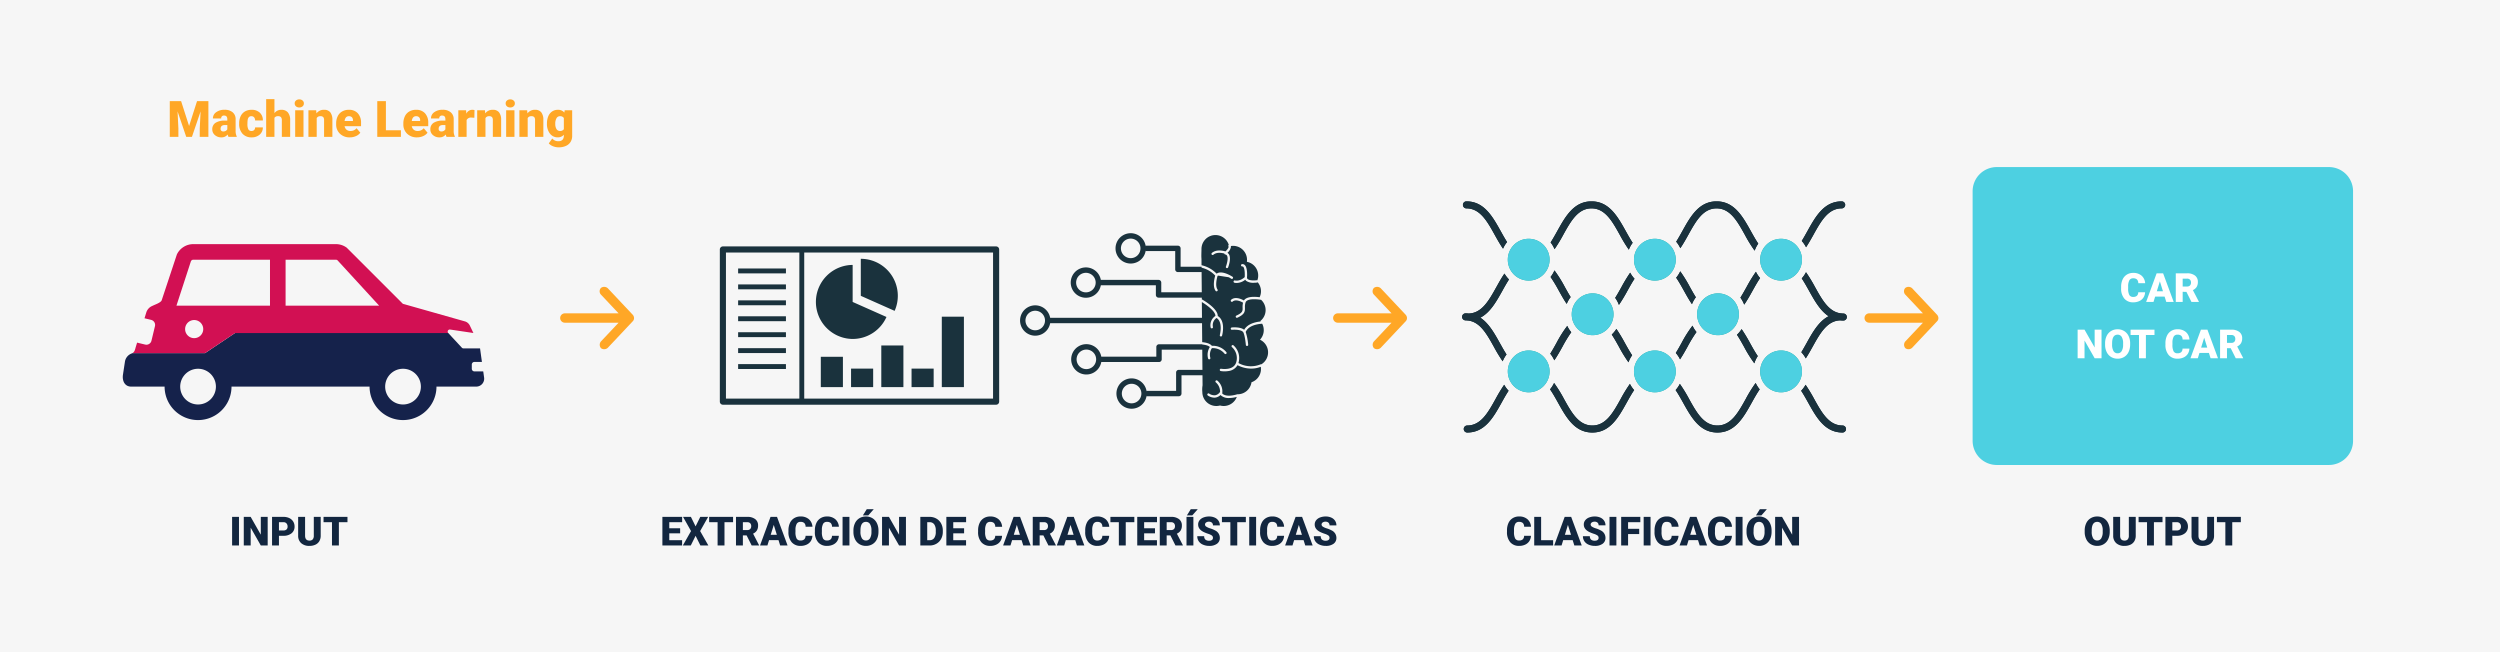<svg xmlns="http://www.w3.org/2000/svg" xmlns:xlink="http://www.w3.org/1999/xlink" width="1242" height="324" viewBox="0 0 1242 324">
  <defs>
    <clipPath id="clip-path">
      <rect id="Rectángulo_43847" data-name="Rectángulo 43847" width="191.141" height="114.836" fill="none"/>
    </clipPath>
    <clipPath id="clip-path-3">
      <rect id="Rectángulo_43848" data-name="Rectángulo 43848" width="123.213" height="87.2" fill="none"/>
    </clipPath>
    <clipPath id="clip-path-4">
      <rect id="Rectángulo_43861" data-name="Rectángulo 43861" width="138.771" height="78.636" fill="none"/>
    </clipPath>
    <clipPath id="clip-path-5">
      <rect id="Rectángulo_43862" data-name="Rectángulo 43862" width="179.546" height="87.417" fill="none"/>
    </clipPath>
    <clipPath id="clip-path-6">
      <rect id="Rectángulo_43750" data-name="Rectángulo 43750" width="36.701" height="31" transform="translate(16)" fill="#ffa726"/>
    </clipPath>
  </defs>
  <g id="Grupo_144953" data-name="Grupo 144953" transform="translate(-178 -8726)">
    <g id="Grupo_144945" data-name="Grupo 144945">
      <g id="Grupo_144943" data-name="Grupo 144943">
        <path id="Trazado_192666" data-name="Trazado 192666" d="M0,0H1242V324H0Z" transform="translate(178 8726)" fill="#f6f6f6"/>
        <g id="Grupo_144899" data-name="Grupo 144899" transform="translate(892.369 8826.04)">
          <g id="Grupo_144898" data-name="Grupo 144898" transform="translate(12)" clip-path="url(#clip-path)">
            <path id="Trazado_192563" data-name="Trazado 192563" d="M49.071,31.684A10.381,10.381,0,1,0,59.451,42.065,10.381,10.381,0,0,0,49.071,31.684" transform="translate(-15.988 -13.093)" fill="#26a69a"/>
            <path id="Trazado_192564" data-name="Trazado 192564" d="M49.071,126.275a10.381,10.381,0,1,0,10.381,10.381,10.381,10.381,0,0,0-10.381-10.381" transform="translate(-15.988 -52.18)" fill="#26a69a"/>
            <path id="Trazado_192565" data-name="Trazado 192565" d="M155.913,52.444a10.381,10.381,0,1,0-10.381-10.381,10.381,10.381,0,0,0,10.381,10.381" transform="translate(-60.138 -13.092)" fill="#26a69a"/>
            <path id="Trazado_192566" data-name="Trazado 192566" d="M103.2,77.9a10.38,10.38,0,1,0,10.381,10.381A10.381,10.381,0,0,0,103.2,77.9" transform="translate(-38.356 -32.189)" fill="#26a69a"/>
            <path id="Trazado_192567" data-name="Trazado 192567" d="M209.346,77.9a10.38,10.38,0,1,0,10.381,10.381A10.381,10.381,0,0,0,209.346,77.9" transform="translate(-82.217 -32.189)" fill="#26a69a"/>
            <path id="Trazado_192568" data-name="Trazado 192568" d="M155.913,126.275a10.381,10.381,0,1,0,10.381,10.381,10.381,10.381,0,0,0-10.381-10.381" transform="translate(-60.138 -52.18)" fill="#26a69a"/>
            <path id="Trazado_192569" data-name="Trazado 192569" d="M262.755,52.444a10.381,10.381,0,1,0-10.381-10.381,10.381,10.381,0,0,0,10.381,10.381" transform="translate(-104.287 -13.092)" fill="#26a69a"/>
            <path id="Trazado_192570" data-name="Trazado 192570" d="M262.755,126.275a10.381,10.381,0,1,0,10.381,10.381,10.381,10.381,0,0,0-10.381-10.381" transform="translate(-104.287 -52.18)" fill="#26a69a"/>
            <path id="Trazado_192571" data-name="Trazado 192571" d="M80.716,115.739a69.877,69.877,0,0,1,4.362-7.168,13.916,13.916,0,0,1-1.994-3.144,62.7,62.7,0,0,0-5.415,8.615c-1,1.8-1.99,3.572-3.028,5.2a13.9,13.9,0,0,1,2.01,3.286c1.465-2.122,2.773-4.469,4.066-6.792" transform="translate(-30.844 -43.565)" fill="#1a323d"/>
            <path id="Trazado_192572" data-name="Trazado 192572" d="M82.931,75.089A13.843,13.843,0,0,1,84.888,71.7c-.965-1.543-1.889-3.2-2.826-4.885a65.086,65.086,0,0,0-5.218-8.364,13.873,13.873,0,0,1-1.927,3.262,75.073,75.073,0,0,1,4.1,6.8c1.249,2.244,2.513,4.511,3.917,6.575" transform="translate(-30.958 -24.154)" fill="#1a323d"/>
            <path id="Trazado_192573" data-name="Trazado 192573" d="M189.1,75.54a13.865,13.865,0,0,1,1.93-3.419c-.988-1.571-1.932-3.265-2.889-4.985a69.775,69.775,0,0,0-4.869-7.911,13.892,13.892,0,0,1-2.021,3.172c1.344,1.95,2.582,4.171,3.842,6.436,1.276,2.292,2.566,4.608,4.007,6.707" transform="translate(-74.899 -24.473)" fill="#1a323d"/>
            <path id="Trazado_192574" data-name="Trazado 192574" d="M137.066,60.373a77.5,77.5,0,0,0-4.377,7.238c-1.016,1.825-2.018,3.622-3.072,5.273a13.828,13.828,0,0,1,1.854,3.5,79.592,79.592,0,0,0,4.266-7.078c1.149-2.064,2.278-4.092,3.487-5.911a13.952,13.952,0,0,1-2.158-3.023" transform="translate(-53.561 -24.948)" fill="#1a323d"/>
            <path id="Trazado_192575" data-name="Trazado 192575" d="M238.637,67.3c-.995,1.787-1.975,3.546-3,5.167a13.87,13.87,0,0,1,1.882,3.471c1.507-2.161,2.846-4.564,4.17-6.942,1.223-2.2,2.425-4.352,3.723-6.26a13.919,13.919,0,0,1-2.07-3.119,72.2,72.2,0,0,0-4.7,7.682" transform="translate(-97.369 -24.634)" fill="#1a323d"/>
            <path id="Trazado_192576" data-name="Trazado 192576" d="M307.279,80.479a1.73,1.73,0,0,0-.422-.058l-.108,0c-5.888-.781-9.192-6.712-12.675-12.968A74.843,74.843,0,0,0,289.537,60a13.931,13.931,0,0,1-2.111,3.074c1.252,1.863,2.415,3.952,3.6,6.08,2.736,4.915,5.537,9.94,9.759,12.7-4.923,2.53-7.994,8.039-10.988,13.416-.855,1.536-1.7,3.051-2.574,4.475a13.945,13.945,0,0,1,2.2,3.057c1.211-1.86,2.324-3.856,3.426-5.835,3.678-6.606,7.157-12.848,13.69-13.048a14.433,14.433,0,0,0,1.55.083,1.744,1.744,0,0,0,0-3.488c-.275,0-.542-.014-.806-.035" transform="translate(-118.688 -24.794)" fill="#1a323d"/>
            <path id="Trazado_192577" data-name="Trazado 192577" d="M236.2,116.867a65.8,65.8,0,0,0,5.157,8.285,13.8,13.8,0,0,1,1.694-3.6c-1.33-1.937-2.555-4.136-3.8-6.378a80.432,80.432,0,0,0-4.22-7.013,13.948,13.948,0,0,1-2.319,2.792c1.211,1.821,2.341,3.852,3.491,5.917" transform="translate(-96.16 -44.694)" fill="#1a323d"/>
            <path id="Trazado_192578" data-name="Trazado 192578" d="M135.027,124.573a13.827,13.827,0,0,1,1.806-3.5c-1.225-1.837-2.368-3.888-3.53-5.976a79.081,79.081,0,0,0-4.293-7.118,13.965,13.965,0,0,1-2.3,2.815c1.231,1.842,2.378,3.9,3.545,6a71.114,71.114,0,0,0,4.772,7.78" transform="translate(-52.359 -44.619)" fill="#1a323d"/>
            <path id="Trazado_192579" data-name="Trazado 192579" d="M186.782,115.659a68.715,68.715,0,0,1,4.428-7.257,13.932,13.932,0,0,1-1.969-3.167,61.666,61.666,0,0,0-5.507,8.728c-.927,1.665-1.841,3.306-2.794,4.834a13.914,13.914,0,0,1,2.107,3.167c1.332-1.992,2.54-4.158,3.735-6.3" transform="translate(-74.769 -43.486)" fill="#1a323d"/>
            <path id="Trazado_192580" data-name="Trazado 192580" d="M215.563,161.827c-3.738,6.715-7.269,13.057-14.011,13.057s-10.273-6.342-14.011-13.057a72.862,72.862,0,0,0-4.658-7.623,13.925,13.925,0,0,1-2.1,3.079c1.293,1.9,2.49,4.051,3.709,6.241,4.064,7.3,8.266,14.849,17.059,14.849s12.995-7.549,17.059-14.849c1.294-2.325,2.565-4.606,3.951-6.594a13.905,13.905,0,0,1-2.008-3.173,68.058,68.058,0,0,0-4.991,8.07" transform="translate(-74.705 -63.536)" fill="#1a323d"/>
            <path id="Trazado_192581" data-name="Trazado 192581" d="M109.489,161.826c-3.738,6.714-7.269,13.057-14.012,13.057S85.2,168.541,81.465,161.826a68.043,68.043,0,0,0-4.993-8.072,13.9,13.9,0,0,1-2.007,3.173c1.387,1.989,2.658,4.269,3.953,6.6,4.064,7.3,8.267,14.848,17.06,14.848s13-7.549,17.059-14.849c1.218-2.188,2.415-4.335,3.708-6.238a13.894,13.894,0,0,1-2.1-3.078,73,73,0,0,0-4.655,7.619" transform="translate(-30.771 -63.535)" fill="#1a323d"/>
            <path id="Trazado_192582" data-name="Trazado 192582" d="M293.4,16.546c3.738-6.715,7.27-13.057,14.012-13.057a1.744,1.744,0,0,0,0-3.488c-8.793,0-13,7.549-17.06,14.849-.922,1.656-1.833,3.291-2.781,4.812a13.934,13.934,0,0,1,2.138,3.124c1.315-1.973,2.51-4.116,3.691-6.239" transform="translate(-118.83 0)" fill="#1a323d"/>
            <path id="Trazado_192583" data-name="Trazado 192583" d="M307.614,175.513c-6.742,0-10.273-6.342-14.011-13.057a78.185,78.185,0,0,0-4.336-7.178,13.931,13.931,0,0,1-2.192,2.976c1.206,1.817,2.333,3.84,3.48,5.9,4.064,7.3,8.266,14.849,17.059,14.849a1.744,1.744,0,0,0,0-3.488" transform="translate(-118.627 -64.165)" fill="#1a323d"/>
            <path id="Trazado_192584" data-name="Trazado 192584" d="M17.151,162.456c-3.738,6.715-7.27,13.058-14.012,13.058a1.744,1.744,0,0,0,0,3.488c8.793,0,13-7.549,17.06-14.849,1.146-2.058,2.273-4.082,3.479-5.9a13.935,13.935,0,0,1-2.192-2.975,78.314,78.314,0,0,0-4.335,7.176" transform="translate(-0.576 -64.166)" fill="#1a323d"/>
            <path id="Trazado_192585" data-name="Trazado 192585" d="M2.55,84.407a1.73,1.73,0,0,0,.422.058l.108,0c5.888.781,9.192,6.712,12.675,12.968a76.946,76.946,0,0,0,4.406,7.277,13.848,13.848,0,0,1,1.912-3.394c-1.128-1.733-2.19-3.64-3.27-5.58-2.736-4.915-5.537-9.94-9.759-12.7,4.923-2.53,7.994-8.039,10.988-13.416,1.078-1.936,2.139-3.84,3.264-5.571a13.973,13.973,0,0,1-2.241-2.926c-1.467,2.124-2.776,4.474-4.071,6.8-3.678,6.606-7.157,12.848-13.69,13.048a14.433,14.433,0,0,0-1.55-.083,1.744,1.744,0,0,0,0,3.488c.275,0,.542.014.806.035" transform="translate(0 -25.256)" fill="#1a323d"/>
            <path id="Trazado_192586" data-name="Trazado 192586" d="M187.326,16.545c3.738-6.714,7.269-13.057,14.012-13.057s10.274,6.342,14.012,13.057a69.361,69.361,0,0,0,4.9,7.948,13.831,13.831,0,0,1,1.792-3.5c-1.267-1.879-2.445-3.99-3.642-6.142C214.334,7.549,210.131,0,201.338,0s-13,7.549-17.059,14.849c-1,1.791-1.98,3.554-3.012,5.178a13.885,13.885,0,0,1,2.047,3.235c1.444-2.1,2.736-4.422,4.014-6.717" transform="translate(-74.904)" fill="#1a323d"/>
            <path id="Trazado_192587" data-name="Trazado 192587" d="M81.254,16.546C84.992,9.831,88.523,3.488,95.265,3.488s10.273,6.342,14.012,13.057a74.691,74.691,0,0,0,4.53,7.449,13.843,13.843,0,0,1,1.9-3.4c-1.168-1.777-2.264-3.744-3.379-5.746C108.26,7.549,104.057,0,95.265,0S82.27,7.549,78.206,14.849c-1.075,1.931-2.134,3.83-3.255,5.558A13.9,13.9,0,0,1,76.9,23.75a77.948,77.948,0,0,0,4.354-7.2" transform="translate(-30.972)" fill="#1a323d"/>
            <path id="Trazado_192588" data-name="Trazado 192588" d="M2.442,3.488c6.742,0,10.273,6.342,14.011,13.057,1.326,2.382,2.668,4.789,4.178,6.953a13.9,13.9,0,0,1,2-3.287c-1.075-1.675-2.094-3.5-3.129-5.362C15.437,7.549,11.235,0,2.442,0a1.744,1.744,0,0,0,0,3.488" transform="translate(-0.288)" fill="#1a323d"/>
          </g>
          <g id="Grupo_144906" data-name="Grupo 144906" transform="translate(12)" clip-path="url(#clip-path)">
            <path id="Trazado_192595" data-name="Trazado 192595" d="M49.071,31.684A10.381,10.381,0,1,0,59.451,42.065,10.381,10.381,0,0,0,49.071,31.684" transform="translate(-15.988 -13.093)" fill="#4dd0e1"/>
            <path id="Trazado_192596" data-name="Trazado 192596" d="M49.071,126.275a10.381,10.381,0,1,0,10.381,10.381,10.381,10.381,0,0,0-10.381-10.381" transform="translate(-15.988 -52.18)" fill="#4dd0e1"/>
            <path id="Trazado_192597" data-name="Trazado 192597" d="M155.913,52.444a10.381,10.381,0,1,0-10.381-10.381,10.381,10.381,0,0,0,10.381,10.381" transform="translate(-60.138 -13.092)" fill="#4dd0e1"/>
            <path id="Trazado_192598" data-name="Trazado 192598" d="M103.2,77.9a10.38,10.38,0,1,0,10.381,10.381A10.381,10.381,0,0,0,103.2,77.9" transform="translate(-38.356 -32.189)" fill="#4dd0e1"/>
            <path id="Trazado_192599" data-name="Trazado 192599" d="M209.346,77.9a10.38,10.38,0,1,0,10.381,10.381A10.381,10.381,0,0,0,209.346,77.9" transform="translate(-82.217 -32.189)" fill="#4dd0e1"/>
            <path id="Trazado_192600" data-name="Trazado 192600" d="M155.913,126.275a10.381,10.381,0,1,0,10.381,10.381,10.381,10.381,0,0,0-10.381-10.381" transform="translate(-60.138 -52.18)" fill="#4dd0e1"/>
            <path id="Trazado_192601" data-name="Trazado 192601" d="M262.755,52.444a10.381,10.381,0,1,0-10.381-10.381,10.381,10.381,0,0,0,10.381,10.381" transform="translate(-104.287 -13.092)" fill="#4dd0e1"/>
            <path id="Trazado_192602" data-name="Trazado 192602" d="M262.755,126.275a10.381,10.381,0,1,0,10.381,10.381,10.381,10.381,0,0,0-10.381-10.381" transform="translate(-104.287 -52.18)" fill="#4dd0e1"/>
            <path id="Trazado_192603" data-name="Trazado 192603" d="M80.716,115.739a69.877,69.877,0,0,1,4.362-7.168,13.916,13.916,0,0,1-1.994-3.144,62.7,62.7,0,0,0-5.415,8.615c-1,1.8-1.99,3.572-3.028,5.2a13.9,13.9,0,0,1,2.01,3.286c1.465-2.122,2.773-4.469,4.066-6.792" transform="translate(-30.844 -43.565)" fill="#1a323d"/>
            <path id="Trazado_192604" data-name="Trazado 192604" d="M82.931,75.089A13.843,13.843,0,0,1,84.888,71.7c-.965-1.543-1.889-3.2-2.826-4.885a65.086,65.086,0,0,0-5.218-8.364,13.873,13.873,0,0,1-1.927,3.262,75.073,75.073,0,0,1,4.1,6.8c1.249,2.244,2.513,4.511,3.917,6.575" transform="translate(-30.958 -24.154)" fill="#1a323d"/>
            <path id="Trazado_192605" data-name="Trazado 192605" d="M189.1,75.54a13.865,13.865,0,0,1,1.93-3.419c-.988-1.571-1.932-3.265-2.889-4.985a69.775,69.775,0,0,0-4.869-7.911,13.892,13.892,0,0,1-2.021,3.172c1.344,1.95,2.582,4.171,3.842,6.436,1.276,2.292,2.566,4.608,4.007,6.707" transform="translate(-74.899 -24.473)" fill="#1a323d"/>
            <path id="Trazado_192606" data-name="Trazado 192606" d="M137.066,60.373a77.5,77.5,0,0,0-4.377,7.238c-1.016,1.825-2.018,3.622-3.072,5.273a13.828,13.828,0,0,1,1.854,3.5,79.592,79.592,0,0,0,4.266-7.078c1.149-2.064,2.278-4.092,3.487-5.911a13.952,13.952,0,0,1-2.158-3.023" transform="translate(-53.561 -24.948)" fill="#1a323d"/>
            <path id="Trazado_192607" data-name="Trazado 192607" d="M238.637,67.3c-.995,1.787-1.975,3.546-3,5.167a13.87,13.87,0,0,1,1.882,3.471c1.507-2.161,2.846-4.564,4.17-6.942,1.223-2.2,2.425-4.352,3.723-6.26a13.919,13.919,0,0,1-2.07-3.119,72.2,72.2,0,0,0-4.7,7.682" transform="translate(-97.369 -24.634)" fill="#1a323d"/>
            <path id="Trazado_192608" data-name="Trazado 192608" d="M307.279,80.479a1.73,1.73,0,0,0-.422-.058l-.108,0c-5.888-.781-9.192-6.712-12.675-12.968A74.843,74.843,0,0,0,289.537,60a13.931,13.931,0,0,1-2.111,3.074c1.252,1.863,2.415,3.952,3.6,6.08,2.736,4.915,5.537,9.94,9.759,12.7-4.923,2.53-7.994,8.039-10.988,13.416-.855,1.536-1.7,3.051-2.574,4.475a13.945,13.945,0,0,1,2.2,3.057c1.211-1.86,2.324-3.856,3.426-5.835,3.678-6.606,7.157-12.848,13.69-13.048a14.433,14.433,0,0,0,1.55.083,1.744,1.744,0,0,0,0-3.488c-.275,0-.542-.014-.806-.035" transform="translate(-118.688 -24.794)" fill="#1a323d"/>
            <path id="Trazado_192609" data-name="Trazado 192609" d="M236.2,116.867a65.8,65.8,0,0,0,5.157,8.285,13.8,13.8,0,0,1,1.694-3.6c-1.33-1.937-2.555-4.136-3.8-6.378a80.432,80.432,0,0,0-4.22-7.013,13.948,13.948,0,0,1-2.319,2.792c1.211,1.821,2.341,3.852,3.491,5.917" transform="translate(-96.16 -44.694)" fill="#1a323d"/>
            <path id="Trazado_192610" data-name="Trazado 192610" d="M135.027,124.573a13.827,13.827,0,0,1,1.806-3.5c-1.225-1.837-2.368-3.888-3.53-5.976a79.081,79.081,0,0,0-4.293-7.118,13.965,13.965,0,0,1-2.3,2.815c1.231,1.842,2.378,3.9,3.545,6a71.114,71.114,0,0,0,4.772,7.78" transform="translate(-52.359 -44.619)" fill="#1a323d"/>
            <path id="Trazado_192611" data-name="Trazado 192611" d="M186.782,115.659a68.715,68.715,0,0,1,4.428-7.257,13.932,13.932,0,0,1-1.969-3.167,61.666,61.666,0,0,0-5.507,8.728c-.927,1.665-1.841,3.306-2.794,4.834a13.914,13.914,0,0,1,2.107,3.167c1.332-1.992,2.54-4.158,3.735-6.3" transform="translate(-74.769 -43.486)" fill="#1a323d"/>
            <path id="Trazado_192612" data-name="Trazado 192612" d="M215.563,161.827c-3.738,6.715-7.269,13.057-14.011,13.057s-10.273-6.342-14.011-13.057a72.862,72.862,0,0,0-4.658-7.623,13.925,13.925,0,0,1-2.1,3.079c1.293,1.9,2.49,4.051,3.709,6.241,4.064,7.3,8.266,14.849,17.059,14.849s12.995-7.549,17.059-14.849c1.294-2.325,2.565-4.606,3.951-6.594a13.905,13.905,0,0,1-2.008-3.173,68.058,68.058,0,0,0-4.991,8.07" transform="translate(-74.705 -63.536)" fill="#1a323d"/>
            <path id="Trazado_192613" data-name="Trazado 192613" d="M109.489,161.826c-3.738,6.714-7.269,13.057-14.012,13.057S85.2,168.541,81.465,161.826a68.043,68.043,0,0,0-4.993-8.072,13.9,13.9,0,0,1-2.007,3.173c1.387,1.989,2.658,4.269,3.953,6.6,4.064,7.3,8.267,14.848,17.06,14.848s13-7.549,17.059-14.849c1.218-2.188,2.415-4.335,3.708-6.238a13.894,13.894,0,0,1-2.1-3.078,73,73,0,0,0-4.655,7.619" transform="translate(-30.771 -63.535)" fill="#1a323d"/>
            <path id="Trazado_192614" data-name="Trazado 192614" d="M293.4,16.546c3.738-6.715,7.27-13.057,14.012-13.057a1.744,1.744,0,0,0,0-3.488c-8.793,0-13,7.549-17.06,14.849-.922,1.656-1.833,3.291-2.781,4.812a13.934,13.934,0,0,1,2.138,3.124c1.315-1.973,2.51-4.116,3.691-6.239" transform="translate(-118.83 0)" fill="#1a323d"/>
            <path id="Trazado_192615" data-name="Trazado 192615" d="M307.614,175.513c-6.742,0-10.273-6.342-14.011-13.057a78.185,78.185,0,0,0-4.336-7.178,13.931,13.931,0,0,1-2.192,2.976c1.206,1.817,2.333,3.84,3.48,5.9,4.064,7.3,8.266,14.849,17.059,14.849a1.744,1.744,0,0,0,0-3.488" transform="translate(-118.627 -64.165)" fill="#1a323d"/>
            <path id="Trazado_192616" data-name="Trazado 192616" d="M17.151,162.456c-3.738,6.715-7.27,13.058-14.012,13.058a1.744,1.744,0,0,0,0,3.488c8.793,0,13-7.549,17.06-14.849,1.146-2.058,2.273-4.082,3.479-5.9a13.935,13.935,0,0,1-2.192-2.975,78.314,78.314,0,0,0-4.335,7.176" transform="translate(-0.576 -64.166)" fill="#1a323d"/>
            <path id="Trazado_192617" data-name="Trazado 192617" d="M2.55,84.407a1.73,1.73,0,0,0,.422.058l.108,0c5.888.781,9.192,6.712,12.675,12.968a76.946,76.946,0,0,0,4.406,7.277,13.848,13.848,0,0,1,1.912-3.394c-1.128-1.733-2.19-3.64-3.27-5.58-2.736-4.915-5.537-9.94-9.759-12.7,4.923-2.53,7.994-8.039,10.988-13.416,1.078-1.936,2.139-3.84,3.264-5.571a13.973,13.973,0,0,1-2.241-2.926c-1.467,2.124-2.776,4.474-4.071,6.8-3.678,6.606-7.157,12.848-13.69,13.048a14.433,14.433,0,0,0-1.55-.083,1.744,1.744,0,0,0,0,3.488c.275,0,.542.014.806.035" transform="translate(0 -25.256)" fill="#1a323d"/>
            <path id="Trazado_192618" data-name="Trazado 192618" d="M187.326,16.545c3.738-6.714,7.269-13.057,14.012-13.057s10.274,6.342,14.012,13.057a69.361,69.361,0,0,0,4.9,7.948,13.831,13.831,0,0,1,1.792-3.5c-1.267-1.879-2.445-3.99-3.642-6.142C214.334,7.549,210.131,0,201.338,0s-13,7.549-17.059,14.849c-1,1.791-1.98,3.554-3.012,5.178a13.885,13.885,0,0,1,2.047,3.235c1.444-2.1,2.736-4.422,4.014-6.717" transform="translate(-74.904)" fill="#1a323d"/>
            <path id="Trazado_192619" data-name="Trazado 192619" d="M81.254,16.546C84.992,9.831,88.523,3.488,95.265,3.488s10.273,6.342,14.012,13.057a74.691,74.691,0,0,0,4.53,7.449,13.843,13.843,0,0,1,1.9-3.4c-1.168-1.777-2.264-3.744-3.379-5.746C108.26,7.549,104.057,0,95.265,0S82.27,7.549,78.206,14.849c-1.075,1.931-2.134,3.83-3.255,5.558A13.9,13.9,0,0,1,76.9,23.75a77.948,77.948,0,0,0,4.354-7.2" transform="translate(-30.972)" fill="#1a323d"/>
            <path id="Trazado_192620" data-name="Trazado 192620" d="M2.442,3.488c6.742,0,10.273,6.342,14.011,13.057,1.326,2.382,2.668,4.789,4.178,6.953a13.9,13.9,0,0,1,2-3.287c-1.075-1.675-2.094-3.5-3.129-5.362C15.437,7.549,11.235,0,2.442,0a1.744,1.744,0,0,0,0,3.488" transform="translate(-0.288)" fill="#1a323d"/>
          </g>
        </g>
        <g id="Grupo_144901" data-name="Grupo 144901" transform="translate(684.771 8841.858)">
          <g id="Grupo_144900" data-name="Grupo 144900" clip-path="url(#clip-path-3)">
            <path id="Trazado_192589" data-name="Trazado 192589" d="M119.193,52.9a6.93,6.93,0,0,0,1.091-7.939c-2.817.2-6.869,1.04-8.187,4.1a28.106,28.106,0,0,1,1.231,6.339.582.582,0,0,1-.529.63l-.051,0a.582.582,0,0,1-.579-.532c0-.045-.4-4.495-1.226-6.168-.731-1.475-4.423-1.463-5.659-1.343a.582.582,0,0,1-.114-1.158c.495-.049,4.358-.372,6.161,1.161,1.652-2.912,5.375-3.865,8.229-4.15q-.091-.114-.186-.224a6.933,6.933,0,0,0,.381-10.518c-2.7-.424-7.1-.674-7.737,1.321a7.387,7.387,0,0,0-.3,2.62c.039,1.981-.195,3.3-3.757,4.939a.582.582,0,0,1-.486-1.058c3.126-1.437,3.109-2.3,3.078-3.858a9.1,9.1,0,0,1,.224-2.546c-3.688-2.086-5.066-.639-5.106-.6a.582.582,0,0,1-.9-.735c.077-.1,1.893-2.264,6.437.239,1.313-2.059,5.2-1.955,7.809-1.617a6.922,6.922,0,0,0-.966-7.434.575.575,0,0,1-.313.147,13.293,13.293,0,0,1-1.7.108,6.084,6.084,0,0,1-3.669-.927,2.211,2.211,0,0,1-.5-.581,7,7,0,0,1-4.3,1.606,4.142,4.142,0,0,1-1.1-.128.582.582,0,1,1,.331-1.116c.022.007,2.227.624,4.793-1.647.118-1.7.019-4.425-.746-5.167a.48.48,0,0,0-.425-.146.582.582,0,0,1-.136-1.156,1.638,1.638,0,0,1,1.372.467c1.419,1.375,1.137,5.608,1.082,6.284a.947.947,0,0,0,.367.686c1,.825,3.567.686,4.474.563a.578.578,0,0,1,.3.04,6.931,6.931,0,0,0-5.2-9.193A6.935,6.935,0,0,0,105.81,6.28a6.882,6.882,0,0,0-1.1.09,1.581,1.581,0,0,1,.049.444A4.782,4.782,0,0,1,103,9.734a2.282,2.282,0,0,1,.827.846c1.161,2.041-.3,5.974-.474,6.415a.582.582,0,0,1-1.086-.419c.408-1.058,1.3-4.1.547-5.421a1.149,1.149,0,0,0-.873-.587.581.581,0,0,1-.475-.477c-1.119-.3-3.8-.823-5.413.6a.582.582,0,0,1-.77-.873c2.2-1.939,5.654-1.111,6.756-.777,1.51-1.426,1.621-2.223,1.532-2.409a.582.582,0,0,1,.04-.784.646.646,0,0,1,.072-.058A6.935,6.935,0,0,0,91.642,3.524l-.161.207a6.906,6.906,0,0,0-1.358,4.123c0,1.544-.142,3.275,0,4.863l.028,3.191a14.948,14.948,0,0,1,7.5,4.191c2.6-1.923,7.665,1.385,7.894,1.536a.582.582,0,1,1-.643.97,14.124,14.124,0,0,0-1.249-.728l-5.33-.824a1.635,1.635,0,0,0-.209.19c-.446,1.405-1.229,5.022-.038,6.709a.582.582,0,1,1-.951.671c-1.579-2.236-.52-6.382-.173-7.556a13.472,13.472,0,0,0-6.78-3.937v-.49H79.753V7.536a1.34,1.34,0,0,0-1.34-1.34H62.437v.4a7.536,7.536,0,1,0,0,1.872v.4H77.072v9.106a1.34,1.34,0,0,0,1.34,1.34H90.176v-.454l.091,10.47H70.145v-4.8a1.34,1.34,0,0,0-1.34-1.34H40.122a7.536,7.536,0,1,0,0,2.681H67.465v4.8a1.34,1.34,0,0,0,1.34,1.34H90.283v-.7l.014,1.631a.573.573,0,0,1,.292.073c.809.46,7.653,4.458,7.622,8.106,4.081,2.463,2.234,9.462,2.15,9.767a.582.582,0,0,1-.561.43.6.6,0,0,1-.153-.02.582.582,0,0,1-.409-.714c.018-.066,1.7-6.444-1.633-8.467a4.3,4.3,0,0,0-1.783,4.5.583.583,0,0,1-.494.658.633.633,0,0,1-.083.006.581.581,0,0,1-.575-.5,5.485,5.485,0,0,1,2.379-5.678c.022-2.384-4.572-5.615-6.743-6.9l.068,7.831H14.949a7.536,7.536,0,1,0,0,2.681H90.4l.081,9.41c1.7.162,3.894.609,4.795,1.822a8.6,8.6,0,0,1,7.23,3.176.582.582,0,0,1-.931.7,7.518,7.518,0,0,0-6.285-2.707,5.958,5.958,0,0,0-.76,4.819.582.582,0,0,1-.41.713.6.6,0,0,1-.152.02.582.582,0,0,1-.561-.43,7.139,7.139,0,0,1,.866-5.69c-.61-.7-2.205-1.087-3.765-1.251v-.118H69.028a1.341,1.341,0,0,0-1.34,1.34v4.8H40.345a7.536,7.536,0,1,0,0,2.681H69.028a1.341,1.341,0,0,0,1.341-1.34v-4.8H90.507V57.2L90.6,67.878H78.859a1.34,1.34,0,0,0-1.34,1.34v9.106H62.884v.4a7.536,7.536,0,1,0,0,1.872V81H78.859a1.34,1.34,0,0,0,1.34-1.34V70.559H90.622l.043,5a12.63,12.63,0,0,0-.116,3.344,6.939,6.939,0,0,0,8.78,6.69,6.938,6.938,0,0,0,8.348-4.282,14.794,14.794,0,0,1-3.839.571,5.8,5.8,0,0,1-4.284-1.49,4.4,4.4,0,0,1-2.471,1.263,4.291,4.291,0,0,1-.619.044,5.83,5.83,0,0,1-3.234-1.106.582.582,0,0,1,.708-.923,4.5,4.5,0,0,0,2.987.832,3.663,3.663,0,0,0,2.405-1.629c.01-.014.023-.025.034-.038A6.136,6.136,0,0,0,97.2,74.06a.582.582,0,0,1,.8-.841,7.01,7.01,0,0,1,2.431,6.407c2.174,2.164,7.321.441,7.392.416a.572.572,0,0,1,.189-.029v0l.09,0a6.938,6.938,0,0,0,6.87-5.969,6.942,6.942,0,0,0,4.62-7.68,12.756,12.756,0,0,1-4.808.9,14.586,14.586,0,0,1-6.754-1.7,6.03,6.03,0,0,1-4.571,2.92,11.372,11.372,0,0,1-1.856.147,11.551,11.551,0,0,1-1.914-.148.582.582,0,0,1,.21-1.145,11.1,11.1,0,0,0,3.4-.006c2.224-.379,3.608-1.5,4.115-3.319a7.273,7.273,0,0,0-2.164-7.433.582.582,0,0,1,.736-.9,8.433,8.433,0,0,1,2.55,8.646c-.016.056-.035.11-.052.165a12.683,12.683,0,0,0,10.916.689.58.58,0,0,1,.444-.033,6.937,6.937,0,0,0-.654-12.24M54.962,12.39a4.855,4.855,0,1,1,4.855-4.855,4.86,4.86,0,0,1-4.855,4.855m-22.254,17a4.855,4.855,0,1,1,4.855-4.855,4.861,4.861,0,0,1-4.855,4.855M7.536,48.231a4.855,4.855,0,1,1,4.855-4.855,4.86,4.86,0,0,1-4.855,4.855m25.4,19.289a4.855,4.855,0,1,1,4.855-4.855,4.86,4.86,0,0,1-4.855,4.855m22.477,17a4.855,4.855,0,1,1,4.855-4.855,4.861,4.861,0,0,1-4.855,4.855" fill="#1a323d"/>
          </g>
        </g>
        <g id="Grupo_144903" data-name="Grupo 144903" transform="translate(535.615 8848.422)">
          <g id="Grupo_144902" data-name="Grupo 144902" clip-path="url(#clip-path-4)">
            <path id="Trazado_192590" data-name="Trazado 192590" d="M137.251,0H1.519A1.519,1.519,0,0,0,0,1.519v75.6a1.519,1.519,0,0,0,1.519,1.519H137.251a1.52,1.52,0,0,0,1.519-1.519V1.519A1.519,1.519,0,0,0,137.251,0M3.039,3.039H39.5V75.6H3.039ZM135.732,75.6H41.927V3.039h93.805Z" fill="#1a323d"/>
            <rect id="Rectángulo_43849" data-name="Rectángulo 43849" width="23.752" height="2.431" transform="translate(9.086 10.961)" fill="#1a323d"/>
            <rect id="Rectángulo_43850" data-name="Rectángulo 43850" width="23.752" height="2.431" transform="translate(9.086 18.878)" fill="#1a323d"/>
            <rect id="Rectángulo_43851" data-name="Rectángulo 43851" width="23.752" height="2.431" transform="translate(9.086 26.796)" fill="#1a323d"/>
            <rect id="Rectángulo_43852" data-name="Rectángulo 43852" width="23.752" height="2.431" transform="translate(9.086 34.713)" fill="#1a323d"/>
            <rect id="Rectángulo_43853" data-name="Rectángulo 43853" width="23.752" height="2.431" transform="translate(9.086 42.63)" fill="#1a323d"/>
            <rect id="Rectángulo_43854" data-name="Rectángulo 43854" width="23.752" height="2.431" transform="translate(9.086 50.548)" fill="#1a323d"/>
            <rect id="Rectángulo_43855" data-name="Rectángulo 43855" width="23.752" height="2.431" transform="translate(9.086 58.465)" fill="#1a323d"/>
            <path id="Trazado_192591" data-name="Trazado 192591" d="M137.292,59.743A18.392,18.392,0,0,0,154.1,48.825l-16.808-7.47V22.966a18.389,18.389,0,0,0,0,36.777" transform="translate(-71.312 -13.774)" fill="#1a323d"/>
            <path id="Trazado_192592" data-name="Trazado 192592" d="M193.359,33.764A18.389,18.389,0,0,0,174.97,15.375V33.764l16.807,7.47a18.32,18.32,0,0,0,1.582-7.47" transform="translate(-104.939 -9.221)" fill="#1a323d"/>
            <rect id="Rectángulo_43856" data-name="Rectángulo 43856" width="10.982" height="15.068" transform="translate(50.161 54.828)" fill="#1a323d"/>
            <rect id="Rectángulo_43857" data-name="Rectángulo 43857" width="10.982" height="9.194" transform="translate(65.189 60.702)" fill="#1a323d"/>
            <rect id="Rectángulo_43858" data-name="Rectángulo 43858" width="10.982" height="20.687" transform="translate(80.216 49.209)" fill="#1a323d"/>
            <rect id="Rectángulo_43859" data-name="Rectángulo 43859" width="10.982" height="9.194" transform="translate(95.244 60.702)" fill="#1a323d"/>
            <rect id="Rectángulo_43860" data-name="Rectángulo 43860" width="10.982" height="34.99" transform="translate(110.272 34.907)" fill="#1a323d"/>
          </g>
        </g>
        <g id="Grupo_144905" data-name="Grupo 144905" transform="translate(239 8847.281)">
          <g id="Grupo_144904" data-name="Grupo 144904" transform="translate(0 0)" clip-path="url(#clip-path-5)">
            <path id="Trazado_192593" data-name="Trazado 192593" d="M28.524,70.794a8.872,8.872,0,1,0,8.87-8.874,8.886,8.886,0,0,0-8.87,8.874m110.7,8.874a8.874,8.874,0,1,0-8.874-8.874,8.886,8.886,0,0,0,8.874,8.874m-83.47-35.5H161.691l6.773,7.3a1.052,1.052,0,0,0,.763.33h8.264l.928,6.728h-3.73a1.3,1.3,0,0,0-1.3,1.3v2.106a1.3,1.3,0,0,0,1.3,1.3h4.385l.386,2.781a3.956,3.956,0,0,1-3.866,4.775H155.843a16.621,16.621,0,1,1-33.242,0H54.017a16.623,16.623,0,1,1-33.246,0H4.18c-3.171,0-4.566-2.821-4.088-5.956l.977-6.431A5.192,5.192,0,0,1,4.3,54.364l.153-.056c.116-.049.225-.1.325-.153H40.863Z" transform="translate(-0.001 0)" fill="#15224b"/>
            <path id="Trazado_192594" data-name="Trazado 192594" d="M73.718,30.561V7.74H35.629a1.336,1.336,0,0,0-1.19.749l-7.19,22.072ZM36.054,46.711a4.5,4.5,0,1,0-4.5-4.5,4.5,4.5,0,0,0,4.5,4.5m45.413-16.15h46.47L107.23,8.006a1.3,1.3,0,0,0-.783-.266H81.467ZM7.072,50.995l.623-2.058,4.011.965a2.592,2.592,0,0,0,3.131-1.921l1.736-7.226a2.592,2.592,0,0,0-1.921-3.128l-3.271-.787.868-2.846A5.181,5.181,0,0,1,15.022,30.8l.832-.386c1.086-.5,3.513-1.358,4.032-2.436l7.58-22.869A9.068,9.068,0,0,1,35.629,0h70.818a9.069,9.069,0,0,1,5.4,1.776l27.878,27.87,30.694,8.7a3.959,3.959,0,0,1,2.548,2.034s.824,1.72,1.8,3.77l-11.576-1.721a1.044,1.044,0,0,0-.916,1.744H56.34L41.448,54.154H5.364c1.162-.627,1.282-1.768,1.708-3.159" transform="translate(-0.587 0)" fill="#d21053"/>
          </g>
        </g>
        <path id="Trazado_192669" data-name="Trazado 192669" d="M4.727,0H1.309V-14.219H4.727ZM18.984,0H15.576L10.537-8.848V0H7.109V-14.219h3.428l5.029,8.848v-8.848h3.418Zm5.6-4.824V0H21.152V-14.219h5.674a6.608,6.608,0,0,1,2.886.6,4.526,4.526,0,0,1,1.943,1.709,4.667,4.667,0,0,1,.688,2.515,4.114,4.114,0,0,1-1.489,3.325,6.179,6.179,0,0,1-4.087,1.245Zm0-2.646h2.246a2.118,2.118,0,0,0,1.519-.5,1.85,1.85,0,0,0,.522-1.406,2.287,2.287,0,0,0-.537-1.592,1.9,1.9,0,0,0-1.465-.605H24.58Zm20.742-6.748v9.307a5.349,5.349,0,0,1-.674,2.739A4.365,4.365,0,0,1,42.715-.41,6.812,6.812,0,0,1,39.736.2a5.885,5.885,0,0,1-4.092-1.348,4.806,4.806,0,0,1-1.523-3.691v-9.375h3.447v9.443q.059,2.334,2.168,2.334a2.1,2.1,0,0,0,1.611-.586,2.739,2.739,0,0,0,.547-1.9v-9.287Zm13.3,2.646H54.355V0H50.928V-11.572H46.738v-2.646H58.623Z" transform="translate(292 8997)" fill="#12263f"/>
        <path id="Trazado_192670" data-name="Trazado 192670" d="M9.893-6.025H4.5v3.389h6.367V0H1.074V-14.219h9.814v2.646H4.5v3H9.893Zm7.676-3.467,2.324-4.727h3.916L19.834-7.168,23.916,0H19.961L17.568-4.814,15.176,0H11.23L15.3-7.168l-3.965-7.051h3.906Zm18.623-2.08H31.924V0H28.5V-11.572H24.307v-2.646H36.191ZM42.92-5.02H41.064V0H37.637V-14.219h5.6A6.241,6.241,0,0,1,47.188-13.1a3.807,3.807,0,0,1,1.426,3.174,4.625,4.625,0,0,1-.6,2.461,4.264,4.264,0,0,1-1.88,1.582L49.1-.146V0H45.43ZM41.064-7.666h2.168a1.949,1.949,0,0,0,1.47-.513A1.979,1.979,0,0,0,45.2-9.609a2,2,0,0,0-.5-1.44,1.931,1.931,0,0,0-1.465-.522H41.064Zm17.7,5.01h-4.7L53.242,0H49.58l5.215-14.219h3.223L63.271,0H59.59ZM54.883-5.3h3.057l-1.533-4.932Zm20.723.488a5.193,5.193,0,0,1-.8,2.622A4.833,4.833,0,0,1,72.749-.43,7,7,0,0,1,69.727.2a5.584,5.584,0,0,1-4.414-1.826A7.54,7.54,0,0,1,63.7-6.787v-.7a8.607,8.607,0,0,1,.728-3.657,5.513,5.513,0,0,1,2.095-2.422,5.844,5.844,0,0,1,3.164-.854,6.129,6.129,0,0,1,4.16,1.362,5.383,5.383,0,0,1,1.787,3.755H72.217a2.547,2.547,0,0,0-.654-1.865,2.691,2.691,0,0,0-1.875-.566,2.048,2.048,0,0,0-1.875.957,6.151,6.151,0,0,0-.625,3.057v1.006a6.806,6.806,0,0,0,.571,3.252,2.091,2.091,0,0,0,1.968.977,2.632,2.632,0,0,0,1.807-.557A2.363,2.363,0,0,0,72.2-4.814Zm13.125,0a5.193,5.193,0,0,1-.8,2.622A4.833,4.833,0,0,1,85.874-.43,7,7,0,0,1,82.852.2a5.584,5.584,0,0,1-4.414-1.826,7.54,7.54,0,0,1-1.611-5.156v-.7a8.607,8.607,0,0,1,.728-3.657,5.513,5.513,0,0,1,2.095-2.422,5.844,5.844,0,0,1,3.164-.854,6.129,6.129,0,0,1,4.16,1.362A5.383,5.383,0,0,1,88.76-9.307H85.342a2.547,2.547,0,0,0-.654-1.865,2.691,2.691,0,0,0-1.875-.566,2.048,2.048,0,0,0-1.875.957,6.151,6.151,0,0,0-.625,3.057v1.006a6.806,6.806,0,0,0,.571,3.252,2.091,2.091,0,0,0,1.968.977,2.632,2.632,0,0,0,1.807-.557,2.363,2.363,0,0,0,.664-1.768ZM94,0H90.586V-14.219H94Zm14.424-6.816a8.385,8.385,0,0,1-.771,3.682,5.7,5.7,0,0,1-2.192,2.466A6.1,6.1,0,0,1,102.227.2,6.191,6.191,0,0,1,99-.64a5.692,5.692,0,0,1-2.192-2.388,8.144,8.144,0,0,1-.825-3.564v-.8a8.422,8.422,0,0,1,.767-3.687,5.688,5.688,0,0,1,2.2-2.466,6.147,6.147,0,0,1,3.257-.869,6.087,6.087,0,0,1,3.223.859,5.79,5.79,0,0,1,2.2,2.446,8.18,8.18,0,0,1,.8,3.638Zm-3.486-.6a5.979,5.979,0,0,0-.708-3.218,2.271,2.271,0,0,0-2.026-1.1q-2.578,0-2.725,3.867l-.01,1.045a6.149,6.149,0,0,0,.693,3.213,2.268,2.268,0,0,0,2.061,1.123,2.24,2.24,0,0,0,2-1.1,5.982,5.982,0,0,0,.713-3.174Zm-2.334-10.615h3.477l-2.715,3.066h-2.686ZM122.07,0h-3.408l-5.039-8.848V0H110.2V-14.219h3.428l5.029,8.848v-8.848h3.418Zm7.148,0V-14.219h4.58a6.737,6.737,0,0,1,3.389.854,6.006,6.006,0,0,1,2.349,2.412,7.283,7.283,0,0,1,.854,3.491v.654a7.325,7.325,0,0,1-.825,3.5,6.032,6.032,0,0,1-2.324,2.422A6.589,6.589,0,0,1,133.9,0Zm3.428-11.572v8.936h1.191a2.666,2.666,0,0,0,2.266-1.05,5.145,5.145,0,0,0,.791-3.12v-.615a5.1,5.1,0,0,0-.791-3.105,2.713,2.713,0,0,0-2.3-1.045Zm18.32,5.547h-5.391v3.389h6.367V0h-9.795V-14.219h9.814v2.646h-6.387v3h5.391Zm18.857,1.211a5.193,5.193,0,0,1-.8,2.622A4.833,4.833,0,0,1,166.968-.43,7,7,0,0,1,163.945.2a5.584,5.584,0,0,1-4.414-1.826,7.54,7.54,0,0,1-1.611-5.156v-.7a8.607,8.607,0,0,1,.728-3.657,5.513,5.513,0,0,1,2.095-2.422,5.844,5.844,0,0,1,3.164-.854,6.129,6.129,0,0,1,4.16,1.362,5.383,5.383,0,0,1,1.787,3.755h-3.418a2.547,2.547,0,0,0-.654-1.865,2.691,2.691,0,0,0-1.875-.566,2.048,2.048,0,0,0-1.875.957,6.151,6.151,0,0,0-.625,3.057v1.006a6.806,6.806,0,0,0,.571,3.252,2.091,2.091,0,0,0,1.968.977,2.632,2.632,0,0,0,1.807-.557,2.363,2.363,0,0,0,.664-1.768Zm9.7,2.158h-4.7L174,0h-3.662l5.215-14.219h3.223L184.033,0h-3.682ZM175.645-5.3H178.7l-1.533-4.932Zm14.707.283H188.5V0h-3.428V-14.219h5.6a6.241,6.241,0,0,1,3.955,1.123,3.807,3.807,0,0,1,1.426,3.174,4.625,4.625,0,0,1-.6,2.461,4.264,4.264,0,0,1-1.88,1.582l2.969,5.732V0h-3.672ZM188.5-7.666h2.168a1.949,1.949,0,0,0,1.47-.513,1.979,1.979,0,0,0,.493-1.431,2,2,0,0,0-.5-1.44,1.931,1.931,0,0,0-1.465-.522H188.5Zm17.7,5.01h-4.7L200.674,0h-3.662l5.215-14.219h3.223L210.7,0h-3.682ZM202.314-5.3h3.057l-1.533-4.932Zm20.723.488a5.193,5.193,0,0,1-.8,2.622A4.833,4.833,0,0,1,220.181-.43,7,7,0,0,1,217.158.2a5.584,5.584,0,0,1-4.414-1.826,7.54,7.54,0,0,1-1.611-5.156v-.7a8.607,8.607,0,0,1,.728-3.657,5.513,5.513,0,0,1,2.095-2.422,5.844,5.844,0,0,1,3.164-.854,6.129,6.129,0,0,1,4.16,1.362,5.383,5.383,0,0,1,1.787,3.755h-3.418a2.547,2.547,0,0,0-.654-1.865,2.691,2.691,0,0,0-1.875-.566,2.048,2.048,0,0,0-1.875.957,6.151,6.151,0,0,0-.625,3.057v1.006a6.806,6.806,0,0,0,.571,3.252,2.091,2.091,0,0,0,1.968.977,2.632,2.632,0,0,0,1.807-.557,2.363,2.363,0,0,0,.664-1.768Zm12.5-6.758H231.27V0h-3.428V-11.572h-4.189v-2.646h11.885ZM245.8-6.025H240.41v3.389h6.367V0h-9.795V-14.219H246.8v2.646H240.41v3H245.8Zm7.656,1.006H251.6V0h-3.428V-14.219h5.6a6.241,6.241,0,0,1,3.955,1.123,3.807,3.807,0,0,1,1.426,3.174,4.625,4.625,0,0,1-.6,2.461,4.264,4.264,0,0,1-1.88,1.582l2.969,5.732V0h-3.672ZM251.6-7.666h2.168a1.949,1.949,0,0,0,1.47-.513,1.979,1.979,0,0,0,.493-1.431,2,2,0,0,0-.5-1.44,1.931,1.931,0,0,0-1.465-.522H251.6ZM264.873,0h-3.418V-14.219h3.418Zm-1.3-18.027h3.477l-2.715,3.066H261.65ZM274.59-3.779a1.408,1.408,0,0,0-.532-1.172,6.615,6.615,0,0,0-1.87-.869A17.941,17.941,0,0,1,270-6.689q-2.764-1.357-2.764-3.73a3.345,3.345,0,0,1,.688-2.085,4.453,4.453,0,0,1,1.948-1.406,7.582,7.582,0,0,1,2.832-.5,6.632,6.632,0,0,1,2.749.547,4.352,4.352,0,0,1,1.89,1.558,4.068,4.068,0,0,1,.674,2.31H274.6a1.719,1.719,0,0,0-.532-1.348,2.075,2.075,0,0,0-1.44-.479,2.34,2.34,0,0,0-1.45.405,1.243,1.243,0,0,0-.532,1.03,1.252,1.252,0,0,0,.586.991,7.389,7.389,0,0,0,2.061.918,12.623,12.623,0,0,1,2.422,1.021,4.07,4.07,0,0,1,2.3,3.662,3.472,3.472,0,0,1-1.406,2.93A6.255,6.255,0,0,1,272.754.2a7.653,7.653,0,0,1-3.13-.62,4.719,4.719,0,0,1-2.109-1.7,4.427,4.427,0,0,1-.708-2.485h3.438a2.181,2.181,0,0,0,.591,1.685,2.793,2.793,0,0,0,1.919.542,2.206,2.206,0,0,0,1.343-.366A1.209,1.209,0,0,0,274.59-3.779Zm16.348-7.793H286.67V0h-3.428V-11.572h-4.189v-2.646h11.885ZM296.035,0h-3.418V-14.219h3.418Zm13.887-4.814a5.193,5.193,0,0,1-.8,2.622A4.833,4.833,0,0,1,307.065-.43,7,7,0,0,1,304.043.2a5.584,5.584,0,0,1-4.414-1.826,7.54,7.54,0,0,1-1.611-5.156v-.7a8.607,8.607,0,0,1,.728-3.657,5.512,5.512,0,0,1,2.095-2.422A5.844,5.844,0,0,1,304-14.424a6.129,6.129,0,0,1,4.16,1.362,5.383,5.383,0,0,1,1.787,3.755h-3.418a2.547,2.547,0,0,0-.654-1.865A2.691,2.691,0,0,0,304-11.738a2.047,2.047,0,0,0-1.875.957,6.151,6.151,0,0,0-.625,3.057v1.006a6.806,6.806,0,0,0,.571,3.252,2.091,2.091,0,0,0,1.968.977,2.632,2.632,0,0,0,1.807-.557,2.363,2.363,0,0,0,.664-1.768Zm9.7,2.158h-4.7L314.1,0h-3.662l5.215-14.219h3.223L324.131,0h-3.682ZM315.742-5.3H318.8l-1.533-4.932ZM332.5-3.779a1.408,1.408,0,0,0-.532-1.172,6.615,6.615,0,0,0-1.87-.869,17.941,17.941,0,0,1-2.187-.869q-2.764-1.357-2.764-3.73a3.345,3.345,0,0,1,.688-2.085,4.453,4.453,0,0,1,1.948-1.406,7.582,7.582,0,0,1,2.832-.5,6.632,6.632,0,0,1,2.749.547,4.352,4.352,0,0,1,1.89,1.558,4.068,4.068,0,0,1,.674,2.31H332.51a1.719,1.719,0,0,0-.532-1.348,2.075,2.075,0,0,0-1.44-.479,2.34,2.34,0,0,0-1.45.405,1.243,1.243,0,0,0-.532,1.03,1.252,1.252,0,0,0,.586.991,7.389,7.389,0,0,0,2.061.918,12.623,12.623,0,0,1,2.422,1.021,4.07,4.07,0,0,1,2.3,3.662,3.472,3.472,0,0,1-1.406,2.93A6.255,6.255,0,0,1,330.664.2a7.653,7.653,0,0,1-3.13-.62,4.719,4.719,0,0,1-2.109-1.7,4.427,4.427,0,0,1-.708-2.485h3.438a2.181,2.181,0,0,0,.591,1.685,2.793,2.793,0,0,0,1.919.542,2.206,2.206,0,0,0,1.343-.366A1.209,1.209,0,0,0,332.5-3.779Z" transform="translate(506 8997)" fill="#12263f"/>
        <path id="Trazado_192671" data-name="Trazado 192671" d="M12.578-4.814a5.193,5.193,0,0,1-.8,2.622A4.833,4.833,0,0,1,9.722-.43,7,7,0,0,1,6.7.2,5.584,5.584,0,0,1,2.285-1.631,7.54,7.54,0,0,1,.674-6.787v-.7A8.607,8.607,0,0,1,1.4-11.147,5.513,5.513,0,0,1,3.5-13.569a5.844,5.844,0,0,1,3.164-.854,6.129,6.129,0,0,1,4.16,1.362,5.383,5.383,0,0,1,1.787,3.755H9.189a2.547,2.547,0,0,0-.654-1.865,2.691,2.691,0,0,0-1.875-.566,2.048,2.048,0,0,0-1.875.957A6.151,6.151,0,0,0,4.16-7.725v1.006a6.806,6.806,0,0,0,.571,3.252A2.091,2.091,0,0,0,6.7-2.49a2.632,2.632,0,0,0,1.807-.557A2.363,2.363,0,0,0,9.17-4.814Zm5.049,2.178h5.967V0H14.2V-14.219h3.428ZM33.3-2.656H28.6L27.783,0H24.121l5.215-14.219h3.223L37.813,0H34.131ZM29.424-5.3H32.48l-1.533-4.932ZM46.182-3.779a1.408,1.408,0,0,0-.532-1.172,6.615,6.615,0,0,0-1.87-.869,17.942,17.942,0,0,1-2.187-.869q-2.764-1.357-2.764-3.73a3.345,3.345,0,0,1,.688-2.085,4.453,4.453,0,0,1,1.948-1.406,7.582,7.582,0,0,1,2.832-.5,6.632,6.632,0,0,1,2.749.547,4.352,4.352,0,0,1,1.89,1.558A4.068,4.068,0,0,1,49.609-10H46.191a1.719,1.719,0,0,0-.532-1.348,2.075,2.075,0,0,0-1.44-.479,2.339,2.339,0,0,0-1.45.405,1.243,1.243,0,0,0-.532,1.03,1.252,1.252,0,0,0,.586.991,7.389,7.389,0,0,0,2.061.918A12.623,12.623,0,0,1,47.3-7.461a4.07,4.07,0,0,1,2.3,3.662A3.472,3.472,0,0,1,48.2-.869,6.255,6.255,0,0,1,44.346.2a7.653,7.653,0,0,1-3.13-.62,4.719,4.719,0,0,1-2.109-1.7A4.428,4.428,0,0,1,38.4-4.609h3.438a2.181,2.181,0,0,0,.591,1.685,2.793,2.793,0,0,0,1.919.542,2.206,2.206,0,0,0,1.343-.366A1.209,1.209,0,0,0,46.182-3.779ZM55.02,0H51.6V-14.219H55.02ZM66.357-5.664H60.83V0H57.4V-14.219h9.512v2.646H60.83V-8.3h5.527ZM71.992,0H68.574V-14.219h3.418ZM85.879-4.814a5.193,5.193,0,0,1-.8,2.622A4.833,4.833,0,0,1,83.022-.43,7,7,0,0,1,80,.2a5.584,5.584,0,0,1-4.414-1.826,7.54,7.54,0,0,1-1.611-5.156v-.7a8.607,8.607,0,0,1,.728-3.657A5.513,5.513,0,0,1,76.8-13.569a5.844,5.844,0,0,1,3.164-.854,6.129,6.129,0,0,1,4.16,1.362,5.383,5.383,0,0,1,1.787,3.755H82.49a2.547,2.547,0,0,0-.654-1.865,2.691,2.691,0,0,0-1.875-.566,2.048,2.048,0,0,0-1.875.957,6.151,6.151,0,0,0-.625,3.057v1.006a6.806,6.806,0,0,0,.571,3.252A2.091,2.091,0,0,0,80-2.49a2.632,2.632,0,0,0,1.807-.557,2.363,2.363,0,0,0,.664-1.768Zm9.7,2.158h-4.7L90.059,0H86.4l5.215-14.219h3.223L100.088,0H96.406ZM91.7-5.3h3.057l-1.533-4.932Zm20.723.488a5.193,5.193,0,0,1-.8,2.622A4.833,4.833,0,0,1,109.565-.43,7,7,0,0,1,106.543.2a5.584,5.584,0,0,1-4.414-1.826,7.54,7.54,0,0,1-1.611-5.156v-.7a8.607,8.607,0,0,1,.728-3.657,5.513,5.513,0,0,1,2.095-2.422,5.844,5.844,0,0,1,3.164-.854,6.129,6.129,0,0,1,4.16,1.362,5.383,5.383,0,0,1,1.787,3.755h-3.418a2.547,2.547,0,0,0-.654-1.865,2.691,2.691,0,0,0-1.875-.566,2.048,2.048,0,0,0-1.875.957A6.151,6.151,0,0,0,104-7.725v1.006a6.806,6.806,0,0,0,.571,3.252,2.091,2.091,0,0,0,1.968.977,2.632,2.632,0,0,0,1.807-.557,2.363,2.363,0,0,0,.664-1.768ZM117.7,0h-3.418V-14.219H117.7Zm14.424-6.816a8.385,8.385,0,0,1-.771,3.682,5.7,5.7,0,0,1-2.192,2.466A6.1,6.1,0,0,1,125.918.2,6.191,6.191,0,0,1,122.7-.64,5.692,5.692,0,0,1,120.5-3.027a8.144,8.144,0,0,1-.825-3.564v-.8a8.422,8.422,0,0,1,.767-3.687,5.688,5.688,0,0,1,2.2-2.466,6.147,6.147,0,0,1,3.257-.869,6.087,6.087,0,0,1,3.223.859,5.79,5.79,0,0,1,2.2,2.446,8.18,8.18,0,0,1,.8,3.638Zm-3.486-.6a5.979,5.979,0,0,0-.708-3.218,2.271,2.271,0,0,0-2.026-1.1q-2.578,0-2.725,3.867l-.01,1.045a6.149,6.149,0,0,0,.693,3.213,2.268,2.268,0,0,0,2.061,1.123,2.24,2.24,0,0,0,2-1.1,5.982,5.982,0,0,0,.713-3.174ZM126.3-18.027h3.477l-2.715,3.066h-2.686ZM145.762,0h-3.408l-5.039-8.848V0h-3.428V-14.219h3.428l5.029,8.848v-8.848h3.418Z" transform="translate(926 8997)" fill="#12263f"/>
        <path id="Trazado_192668" data-name="Trazado 192668" d="M12,0H177a12,12,0,0,1,12,12V136a12,12,0,0,1-12,12H12A12,12,0,0,1,0,136V12A12,12,0,0,1,12,0Z" transform="translate(1158 8809)" fill="#4dd0e1"/>
        <path id="Trazado_192672" data-name="Trazado 192672" d="M-7.319-4.814a5.193,5.193,0,0,1-.8,2.622A4.833,4.833,0,0,1-10.176-.43,7,7,0,0,1-13.2.2a5.584,5.584,0,0,1-4.414-1.826,7.54,7.54,0,0,1-1.611-5.156v-.7a8.607,8.607,0,0,1,.728-3.657A5.513,5.513,0,0,1-16.4-13.569a5.844,5.844,0,0,1,3.164-.854,6.129,6.129,0,0,1,4.16,1.362A5.383,5.383,0,0,1-7.29-9.307h-3.418a2.547,2.547,0,0,0-.654-1.865,2.691,2.691,0,0,0-1.875-.566,2.048,2.048,0,0,0-1.875.957,6.151,6.151,0,0,0-.625,3.057v1.006a6.806,6.806,0,0,0,.571,3.252A2.091,2.091,0,0,0-13.2-2.49a2.632,2.632,0,0,0,1.807-.557,2.363,2.363,0,0,0,.664-1.768Zm9.7,2.158h-4.7L-3.14,0H-6.8l5.215-14.219H1.636L6.89,0H3.208ZM-1.5-5.3H1.558L.024-10.234Zm14.707.283H11.353V0H7.925V-14.219h5.6A6.241,6.241,0,0,1,17.476-13.1,3.807,3.807,0,0,1,18.9-9.922a4.625,4.625,0,0,1-.6,2.461,4.264,4.264,0,0,1-1.88,1.582L19.39-.146V0H15.718ZM11.353-7.666h2.168a1.949,1.949,0,0,0,1.47-.513,1.979,1.979,0,0,0,.493-1.431,2,2,0,0,0-.5-1.44,1.931,1.931,0,0,0-1.465-.522H11.353ZM-28.96,28h-3.408l-5.039-8.848V28h-3.428V13.781h3.428l5.029,8.848V13.781h3.418Zm14.209-6.816a8.385,8.385,0,0,1-.771,3.682,5.7,5.7,0,0,1-2.192,2.466,6.1,6.1,0,0,1-3.237.864,6.191,6.191,0,0,1-3.223-.835,5.692,5.692,0,0,1-2.192-2.388,8.144,8.144,0,0,1-.825-3.564v-.8a8.422,8.422,0,0,1,.767-3.687,5.688,5.688,0,0,1,2.2-2.466,6.147,6.147,0,0,1,3.257-.869,6.087,6.087,0,0,1,3.223.859,5.79,5.79,0,0,1,2.2,2.446,8.18,8.18,0,0,1,.8,3.638Zm-3.486-.6a5.979,5.979,0,0,0-.708-3.218,2.271,2.271,0,0,0-2.026-1.1q-2.578,0-2.725,3.867l-.01,1.045a6.149,6.149,0,0,0,.693,3.213,2.268,2.268,0,0,0,2.061,1.123,2.24,2.24,0,0,0,2-1.1,5.982,5.982,0,0,0,.713-3.174Zm15.586-4.16H-6.919V28h-3.428V16.428h-4.189V13.781H-2.651Zm17.344,6.758a5.193,5.193,0,0,1-.8,2.622,4.833,4.833,0,0,1-2.056,1.763,7,7,0,0,1-3.022.625A5.584,5.584,0,0,1,4.4,26.369a7.54,7.54,0,0,1-1.611-5.156v-.7a8.607,8.607,0,0,1,.728-3.657A5.513,5.513,0,0,1,5.61,14.431a5.844,5.844,0,0,1,3.164-.854,6.129,6.129,0,0,1,4.16,1.362,5.383,5.383,0,0,1,1.787,3.755H11.3a2.547,2.547,0,0,0-.654-1.865,2.691,2.691,0,0,0-1.875-.566,2.048,2.048,0,0,0-1.875.957,6.151,6.151,0,0,0-.625,3.057v1.006a6.806,6.806,0,0,0,.571,3.252,2.091,2.091,0,0,0,1.968.977,2.632,2.632,0,0,0,1.807-.557,2.363,2.363,0,0,0,.664-1.768Zm9.7,2.158h-4.7L18.872,28H15.21l5.215-14.219h3.223L28.9,28H25.22ZM20.513,22.7h3.057l-1.533-4.932Zm14.707.283H33.364V28H29.937V13.781h5.6A6.241,6.241,0,0,1,39.487,14.9a3.807,3.807,0,0,1,1.426,3.174,4.625,4.625,0,0,1-.6,2.461,4.264,4.264,0,0,1-1.88,1.582L41.4,27.854V28H37.729Zm-1.855-2.646h2.168A1.949,1.949,0,0,0,37,19.821a1.979,1.979,0,0,0,.493-1.431,2,2,0,0,0-.5-1.44,1.931,1.931,0,0,0-1.465-.522H33.364Z" transform="translate(1251 8876)" fill="#fff"/>
        <path id="Trazado_192667" data-name="Trazado 192667" d="M6.97-17.773,10.938-5.408l3.955-12.366h5.64V0h-4.3V-4.15l.415-8.5L12.354,0H9.521L5.212-12.659,5.627-4.15V0H1.343V-17.773ZM30.505,0a4.645,4.645,0,0,1-.391-1.184A3.825,3.825,0,0,1,26.941.244,4.686,4.686,0,0,1,23.767-.885a3.594,3.594,0,0,1-1.306-2.838A3.694,3.694,0,0,1,24.048-6.97a8.085,8.085,0,0,1,4.614-1.1h1.27v-.7q0-1.819-1.575-1.819a1.284,1.284,0,0,0-1.465,1.44H22.778a3.693,3.693,0,0,1,1.63-3.113,6.843,6.843,0,0,1,4.156-1.2,6,6,0,0,1,3.992,1.233,4.287,4.287,0,0,1,1.5,3.381v5.847a5.988,5.988,0,0,0,.562,2.783V0ZM27.93-2.686a2.3,2.3,0,0,0,1.276-.33,2.066,2.066,0,0,0,.726-.745V-5.872h-1.2q-2.148,0-2.148,1.929a1.178,1.178,0,0,0,.378.909A1.369,1.369,0,0,0,27.93-2.686ZM41.919-2.93a1.83,1.83,0,0,0,1.343-.47,1.723,1.723,0,0,0,.464-1.312h3.857a4.566,4.566,0,0,1-1.556,3.564A5.789,5.789,0,0,1,42.017.244a5.862,5.862,0,0,1-4.541-1.807,7.118,7.118,0,0,1-1.66-5v-.171a8.045,8.045,0,0,1,.739-3.534,5.377,5.377,0,0,1,2.13-2.356,6.351,6.351,0,0,1,3.3-.824,5.716,5.716,0,0,1,4.089,1.428,5.066,5.066,0,0,1,1.514,3.87H43.726a2.258,2.258,0,0,0-.5-1.575,1.728,1.728,0,0,0-1.343-.549q-1.6,0-1.868,2.039a14.385,14.385,0,0,0-.085,1.782A5.65,5.65,0,0,0,40.405-3.7,1.648,1.648,0,0,0,41.919-2.93Zm11.426-8.862a4.117,4.117,0,0,1,3.369-1.66,4.105,4.105,0,0,1,3.3,1.294,5.814,5.814,0,0,1,1.135,3.821V0H57.019V-8.24a2.325,2.325,0,0,0-.427-1.544,1.836,1.836,0,0,0-1.453-.494,1.977,1.977,0,0,0-1.794.806V0H49.231V-18.75h4.114ZM67.773,0H63.647V-13.208h4.126ZM63.4-16.614a1.836,1.836,0,0,1,.635-1.44,2.4,2.4,0,0,1,1.648-.562,2.4,2.4,0,0,1,1.648.562,1.836,1.836,0,0,1,.635,1.44,1.836,1.836,0,0,1-.635,1.44,2.4,2.4,0,0,1-1.648.562,2.4,2.4,0,0,1-1.648-.562A1.836,1.836,0,0,1,63.4-16.614Zm10.681,3.406.134,1.55a4.479,4.479,0,0,1,3.772-1.794,3.768,3.768,0,0,1,3.082,1.233,5.87,5.87,0,0,1,1.056,3.711V0H78V-8.337a2.229,2.229,0,0,0-.4-1.471,1.864,1.864,0,0,0-1.465-.47,1.962,1.962,0,0,0-1.794.952V0H70.227V-13.208ZM90.8.244a6.79,6.79,0,0,1-4.919-1.813A6.26,6.26,0,0,1,84-6.287v-.342a8.111,8.111,0,0,1,.751-3.577,5.493,5.493,0,0,1,2.191-2.4,6.615,6.615,0,0,1,3.418-.848,5.717,5.717,0,0,1,4.395,1.727,6.788,6.788,0,0,1,1.611,4.816v1.6H88.184a2.965,2.965,0,0,0,.964,1.746,2.869,2.869,0,0,0,1.929.635A3.7,3.7,0,0,0,94.128-4.3l1.88,2.222A5.255,5.255,0,0,1,93.829-.385,7.363,7.363,0,0,1,90.8.244Zm-.464-10.522q-1.807,0-2.148,2.393h4.15V-8.2a2.038,2.038,0,0,0-.5-1.532A1.992,1.992,0,0,0,90.332-10.278ZM108.716-3.3h7.458V0H104.431V-17.773h4.285ZM124.182.244a6.79,6.79,0,0,1-4.919-1.813,6.26,6.26,0,0,1-1.88-4.718v-.342a8.111,8.111,0,0,1,.751-3.577,5.493,5.493,0,0,1,2.191-2.4,6.615,6.615,0,0,1,3.418-.848,5.717,5.717,0,0,1,4.395,1.727,6.788,6.788,0,0,1,1.611,4.816v1.6H121.57a2.965,2.965,0,0,0,.964,1.746,2.869,2.869,0,0,0,1.929.635A3.7,3.7,0,0,0,127.515-4.3l1.88,2.222a5.255,5.255,0,0,1-2.179,1.691A7.363,7.363,0,0,1,124.182.244Zm-.464-10.522q-1.807,0-2.148,2.393h4.15V-8.2a2.038,2.038,0,0,0-.5-1.532A1.992,1.992,0,0,0,123.718-10.278ZM138.843,0a4.645,4.645,0,0,1-.391-1.184A3.825,3.825,0,0,1,135.278.244,4.686,4.686,0,0,1,132.1-.885,3.594,3.594,0,0,1,130.8-3.723a3.694,3.694,0,0,1,1.587-3.247A8.085,8.085,0,0,1,137-8.069h1.27v-.7q0-1.819-1.575-1.819a1.284,1.284,0,0,0-1.465,1.44h-4.114a3.693,3.693,0,0,1,1.63-3.113,6.843,6.843,0,0,1,4.156-1.2,6,6,0,0,1,3.992,1.233,4.287,4.287,0,0,1,1.5,3.381v5.847a5.988,5.988,0,0,0,.562,2.783V0Zm-2.576-2.686a2.3,2.3,0,0,0,1.276-.33,2.066,2.066,0,0,0,.726-.745V-5.872h-1.2q-2.148,0-2.148,1.929a1.178,1.178,0,0,0,.378.909A1.369,1.369,0,0,0,136.267-2.686Zm16.394-6.8-1.355-.1a2.434,2.434,0,0,0-2.49,1.221V0H144.7V-13.208h3.857l.134,1.7a3.185,3.185,0,0,1,2.893-1.941,4.012,4.012,0,0,1,1.147.146Zm5.261-3.723.134,1.55a4.479,4.479,0,0,1,3.772-1.794,3.768,3.768,0,0,1,3.082,1.233,5.87,5.87,0,0,1,1.056,3.711V0h-4.126V-8.337a2.229,2.229,0,0,0-.4-1.471,1.864,1.864,0,0,0-1.465-.47,1.962,1.962,0,0,0-1.794.952V0h-4.114V-13.208ZM172.583,0h-4.126V-13.208h4.126Zm-4.37-16.614a1.836,1.836,0,0,1,.635-1.44,2.4,2.4,0,0,1,1.648-.562,2.4,2.4,0,0,1,1.648.562,1.836,1.836,0,0,1,.635,1.44,1.836,1.836,0,0,1-.635,1.44,2.4,2.4,0,0,1-1.648.562,2.4,2.4,0,0,1-1.648-.562A1.836,1.836,0,0,1,168.213-16.614Zm10.681,3.406.134,1.55a4.479,4.479,0,0,1,3.772-1.794,3.768,3.768,0,0,1,3.082,1.233,5.87,5.87,0,0,1,1.056,3.711V0h-4.126V-8.337a2.229,2.229,0,0,0-.4-1.471,1.864,1.864,0,0,0-1.465-.47,1.962,1.962,0,0,0-1.794.952V0h-4.114V-13.208ZM188.733-6.7a8.918,8.918,0,0,1,.659-3.54,5.307,5.307,0,0,1,1.892-2.374,4.988,4.988,0,0,1,2.869-.836,3.966,3.966,0,0,1,3.223,1.392l.146-1.147h3.735V-.5a5.569,5.569,0,0,1-.812,3.033A5.209,5.209,0,0,1,198.1,4.51a8.637,8.637,0,0,1-3.564.69,7.451,7.451,0,0,1-2.814-.549,5.079,5.079,0,0,1-2.081-1.428L191.357.806a3.772,3.772,0,0,0,3.027,1.355q2.734,0,2.734-2.808v-.415A3.863,3.863,0,0,1,194.128.244a4.774,4.774,0,0,1-3.906-1.849,7.662,7.662,0,0,1-1.489-4.95Zm4.126.256a4.7,4.7,0,0,0,.61,2.57,1.926,1.926,0,0,0,1.709.946,2.185,2.185,0,0,0,1.941-.891V-9.375a2.13,2.13,0,0,0-1.917-.9,1.938,1.938,0,0,0-1.721.983A5.358,5.358,0,0,0,192.859-6.445Z" transform="translate(261 8794)" fill="#ffa726"/>
        <path id="Trazado_192673" data-name="Trazado 192673" d="M13.115-6.816a8.385,8.385,0,0,1-.771,3.682A5.7,5.7,0,0,1,10.151-.669,6.1,6.1,0,0,1,6.914.2,6.191,6.191,0,0,1,3.691-.64,5.692,5.692,0,0,1,1.5-3.027,8.144,8.144,0,0,1,.674-6.592v-.8a8.422,8.422,0,0,1,.767-3.687,5.688,5.688,0,0,1,2.2-2.466,6.147,6.147,0,0,1,3.257-.869,6.087,6.087,0,0,1,3.223.859,5.79,5.79,0,0,1,2.2,2.446,8.18,8.18,0,0,1,.8,3.638Zm-3.486-.6a5.979,5.979,0,0,0-.708-3.218,2.271,2.271,0,0,0-2.026-1.1q-2.578,0-2.725,3.867L4.16-6.816A6.149,6.149,0,0,0,4.854-3.6,2.268,2.268,0,0,0,6.914-2.48a2.24,2.24,0,0,0,2-1.1,5.982,5.982,0,0,0,.713-3.174Zm16.406-6.807v9.307a5.349,5.349,0,0,1-.674,2.739A4.365,4.365,0,0,1,23.428-.41,6.812,6.812,0,0,1,20.449.2a5.885,5.885,0,0,1-4.092-1.348,4.806,4.806,0,0,1-1.523-3.691v-9.375h3.447v9.443q.059,2.334,2.168,2.334a2.1,2.1,0,0,0,1.611-.586,2.739,2.739,0,0,0,.547-1.9v-9.287Zm13.3,2.646H35.068V0H31.641V-11.572H27.451v-2.646H39.336Zm4.873,6.748V0H40.781V-14.219h5.674a6.608,6.608,0,0,1,2.886.6,4.526,4.526,0,0,1,1.943,1.709,4.667,4.667,0,0,1,.688,2.515,4.114,4.114,0,0,1-1.489,3.325A6.179,6.179,0,0,1,46.4-4.824Zm0-2.646h2.246a2.118,2.118,0,0,0,1.519-.5A1.85,1.85,0,0,0,48.5-9.375a2.287,2.287,0,0,0-.537-1.592,1.9,1.9,0,0,0-1.465-.605H44.209Zm20.742-6.748v9.307a5.349,5.349,0,0,1-.674,2.739A4.365,4.365,0,0,1,62.344-.41,6.812,6.812,0,0,1,59.365.2a5.885,5.885,0,0,1-4.092-1.348A4.806,4.806,0,0,1,53.75-4.844v-9.375H57.2v9.443q.059,2.334,2.168,2.334a2.1,2.1,0,0,0,1.611-.586,2.739,2.739,0,0,0,.547-1.9v-9.287Zm13.3,2.646H73.984V0H70.557V-11.572H66.367v-2.646H78.252Z" transform="translate(1213 8997)" fill="#12263f"/>
      </g>
    </g>
    <g id="Grupo_144946" data-name="Grupo 144946" transform="translate(440.299 8868.5)">
      <g id="Grupo_144706" data-name="Grupo 144706" clip-path="url(#clip-path-6)">
        <path id="Trazado_191827" data-name="Trazado 191827" d="M52.7,15.5a2.605,2.605,0,0,0-.63-1.6L39.67.722A2.663,2.663,0,0,0,36.28.528,2.422,2.422,0,0,0,36.3,3.919l8.719,9.252h-26.7a2.325,2.325,0,1,0,0,4.65h26.7L36.3,27.073a2.561,2.561,0,0,0-.024,3.391,2.628,2.628,0,0,0,3.391-.194l12.4-13.176a2.237,2.237,0,0,0,.63-1.6Z" transform="translate(0 0)" fill="#ffa726"/>
      </g>
    </g>
    <g id="Grupo_144947" data-name="Grupo 144947" transform="translate(824.299 8868.5)">
      <g id="Grupo_144706-2" data-name="Grupo 144706" clip-path="url(#clip-path-6)">
        <path id="Trazado_191827-2" data-name="Trazado 191827" d="M52.7,15.5a2.605,2.605,0,0,0-.63-1.6L39.67.722A2.663,2.663,0,0,0,36.28.528,2.422,2.422,0,0,0,36.3,3.919l8.719,9.252h-26.7a2.325,2.325,0,1,0,0,4.65h26.7L36.3,27.073a2.561,2.561,0,0,0-.024,3.391,2.628,2.628,0,0,0,3.391-.194l12.4-13.176a2.237,2.237,0,0,0,.63-1.6Z" transform="translate(0 0)" fill="#ffa726"/>
      </g>
    </g>
    <g id="Grupo_144948" data-name="Grupo 144948" transform="translate(1088.299 8868.5)">
      <g id="Grupo_144706-3" data-name="Grupo 144706" clip-path="url(#clip-path-6)">
        <path id="Trazado_191827-3" data-name="Trazado 191827" d="M52.7,15.5a2.605,2.605,0,0,0-.63-1.6L39.67.722A2.663,2.663,0,0,0,36.28.528,2.422,2.422,0,0,0,36.3,3.919l8.719,9.252h-26.7a2.325,2.325,0,1,0,0,4.65h26.7L36.3,27.073a2.561,2.561,0,0,0-.024,3.391,2.628,2.628,0,0,0,3.391-.194l12.4-13.176a2.237,2.237,0,0,0,.63-1.6Z" transform="translate(0 0)" fill="#ffa726"/>
      </g>
    </g>
  </g>
</svg>
